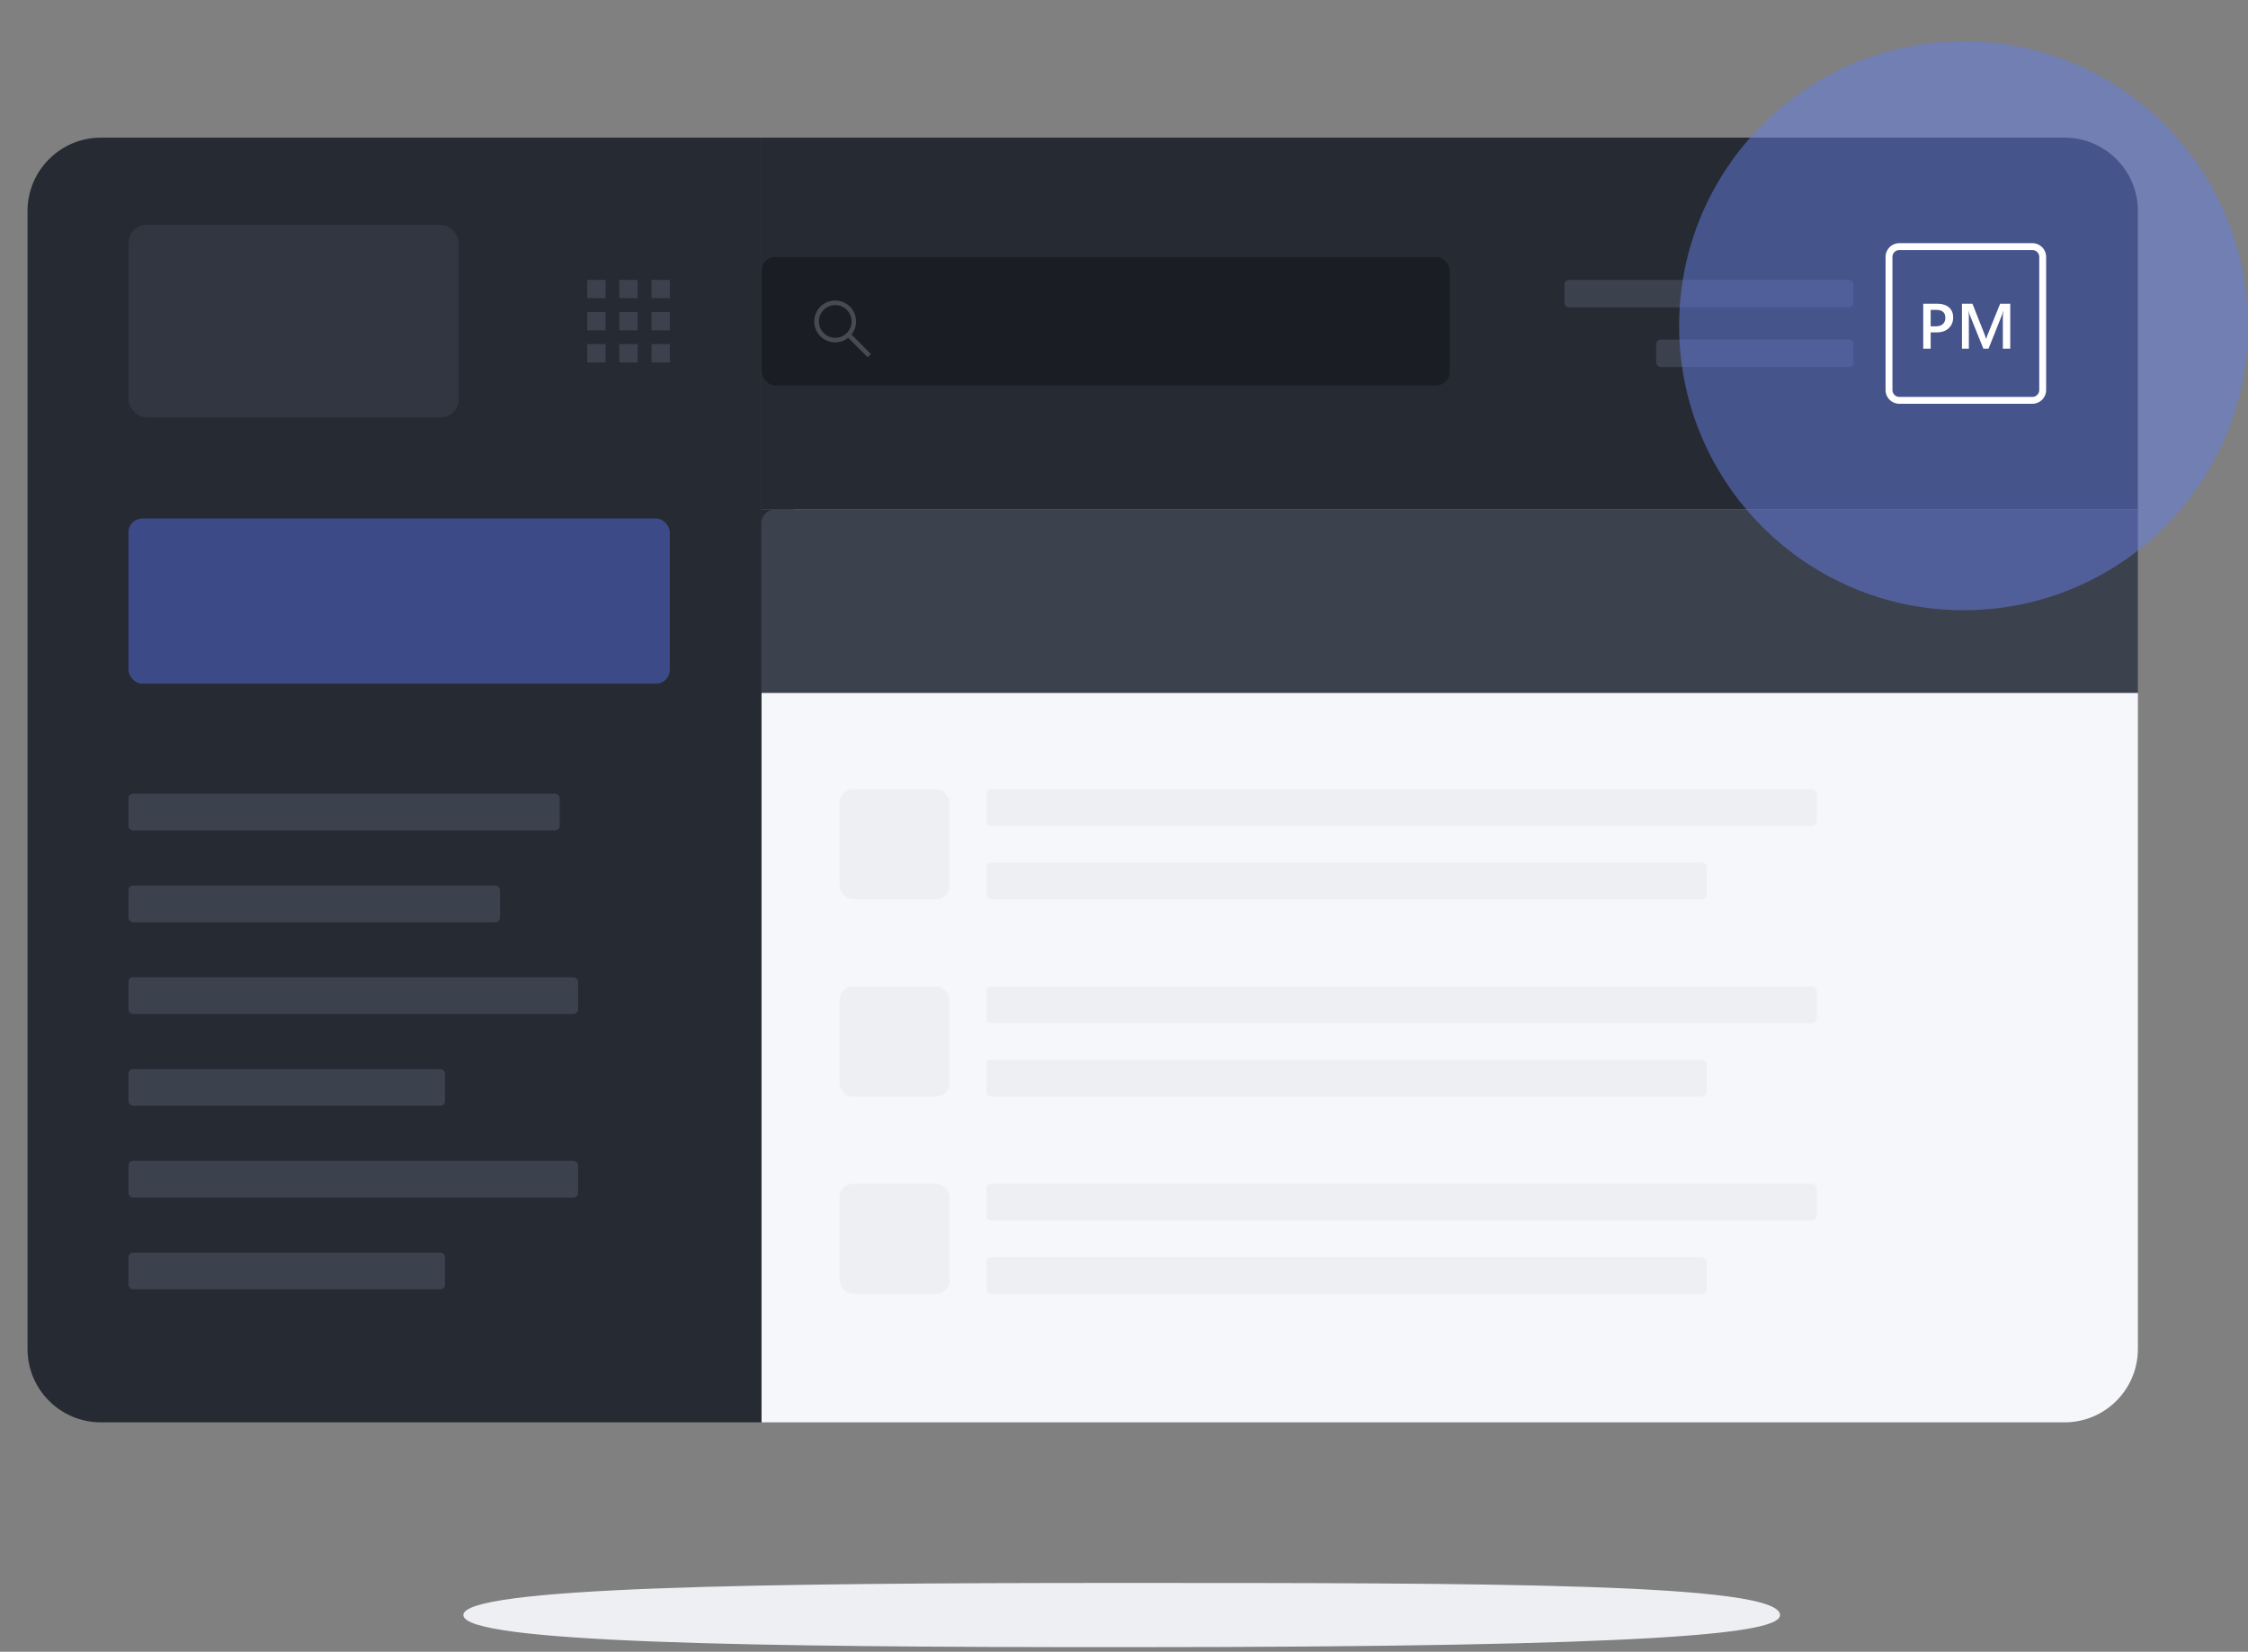 <svg width="490" height="360" fill="none" xmlns="http://www.w3.org/2000/svg"><rect width="100%" height="100%" fill="#808080" stroke="none"/><path d="M6 46c0-8.837 7.163-16 16-16h144v280H22c-8.837 0-16-7.163-16-16V46z" fill="#262A33"/><path d="M166 151h300v143c0 8.837-7.163 16-16 16H166V151z" fill="#F6F7FA"/><rect x="28" y="113" width="118" height="36" rx="3" fill="#3C4B88"/><rect x="28" y="49" width="72" height="42" rx="4" fill="#323641"/><path d="M166 30h284c8.837 0 16 7.163 16 16v65H166V30z" fill="#262A33"/><rect x="166" y="56" width="150" height="28" rx="3" fill="#1B1D24"/><path fill-rule="evenodd" clip-rule="evenodd" d="M185.6 72.89c.65-.8 1.003-1.8 1-2.83a4.56 4.56 0 1 0-4.56 4.56 4.467 4.467 0 0 0 2.83-1l4.26 4.25.7-.7-4.23-4.28zm-3.54.73a3.56 3.56 0 1 1 3.56-3.56 3.57 3.57 0 0 1-3.56 3.56z" fill="#fff" opacity=".2"/><rect x="28" y="173" width="94" height="8" rx="1" fill="#3C414E"/><rect x="341" y="61" width="63" height="6" rx="1" fill="#3C414E"/><rect x="28" y="213" width="98" height="8" rx="1" fill="#3C414E"/><rect x="28" y="253" width="98" height="8" rx="1" fill="#3C414E"/><rect x="28" y="193" width="81" height="8" rx="1" fill="#3C414E"/><rect x="361" y="74" width="43" height="6" rx="1" fill="#3C414E"/><rect x="28" y="233" width="69" height="8" rx="1" fill="#3C414E"/><rect x="28" y="273" width="69" height="8" rx="1" fill="#3C414E"/><rect x="215" y="172" width="181" height="8" rx="1" fill="#EEEFF3"/><rect x="215" y="188" width="157" height="8" rx="1" fill="#EEEFF3"/><rect x="183" y="172" width="24" height="24" rx="3" fill="#EEEFF3"/><rect x="215" y="215" width="181" height="8" rx="1" fill="#EEEFF3"/><rect x="215" y="231" width="157" height="8" rx="1" fill="#EEEFF3"/><rect x="183" y="215" width="24" height="24" rx="3" fill="#EEEFF3"/><rect x="215" y="258" width="181" height="8" rx="1" fill="#EEEFF3"/><rect x="215" y="274" width="157" height="8" rx="1" fill="#EEEFF3"/><rect x="183" y="258" width="24" height="24" rx="3" fill="#EEEFF3"/><path fill="#262A33" d="M166 111H173V118H166z"/><path d="M166 114a3 3 0 0 1 3-3h297v40H166v-37z" fill="#3C414E"/><circle cx="428" cy="70.999" r="62" fill="#657EE4" fill-opacity=".5"/><path fill="#3C414E" d="M128 61H132V65H128z"/><path fill="#3C414E" d="M128 68H132V72H128z"/><path fill="#3C414E" d="M128 75H132V79H128z"/><path fill="#3C414E" d="M135 75H139V79H135z"/><path fill="#3C414E" d="M142 75H146V79H142z"/><path fill="#3C414E" d="M142 68H146V72H142z"/><path fill="#3C414E" d="M135 68H139V72H135z"/><path fill="#3C414E" d="M135 61H139V65H135z"/><path fill="#3C414E" d="M142 61H146V65H142z"/><path fill-rule="evenodd" clip-rule="evenodd" d="M443 54.5h-29a1.5 1.5 0 0 0-1.5 1.5v29a1.5 1.5 0 0 0 1.5 1.5h29a1.5 1.5 0 0 0 1.5-1.5V56a1.5 1.5 0 0 0-1.5-1.5zM414 53a3 3 0 0 0-3 3v29a3 3 0 0 0 3 3h29a3 3 0 0 0 3-3V56a3 3 0 0 0-3-3h-29z" fill="#fff"/><path d="M420.831 72.445V76h-1.62v-9.803h2.974c1.125 0 1.998.262 2.618.786.62.524.929 1.263.929 2.215 0 .953-.323 1.732-.97 2.338-.647.606-1.522.91-2.625.91h-1.306zm0-4.908v3.582h1.053c.697 0 1.228-.162 1.593-.485.364-.324.546-.78.546-1.367 0-1.153-.669-1.73-2.009-1.73h-1.183zM438.178 76h-1.614v-6.344c0-.52.032-1.155.096-1.907h-.027c-.1.428-.189.736-.267.923L433.44 76h-1.121l-2.932-7.273a6.831 6.831 0 0 1-.26-.978h-.027c.036.392.054 1.032.054 1.92V76h-1.504v-9.803h2.29l2.578 6.529c.196.5.323.875.382 1.12h.035c.168-.514.305-.897.41-1.148l2.625-6.5h2.208V76z" fill="#fff"/><path d="M388 352c0 3.866-23.917 7-143.5 7-79.253 0-143.5-.891-143.5-7s64.247-7 143.5-7 143.5 0 143.5 7z" fill="#EEEFF3"/></svg>